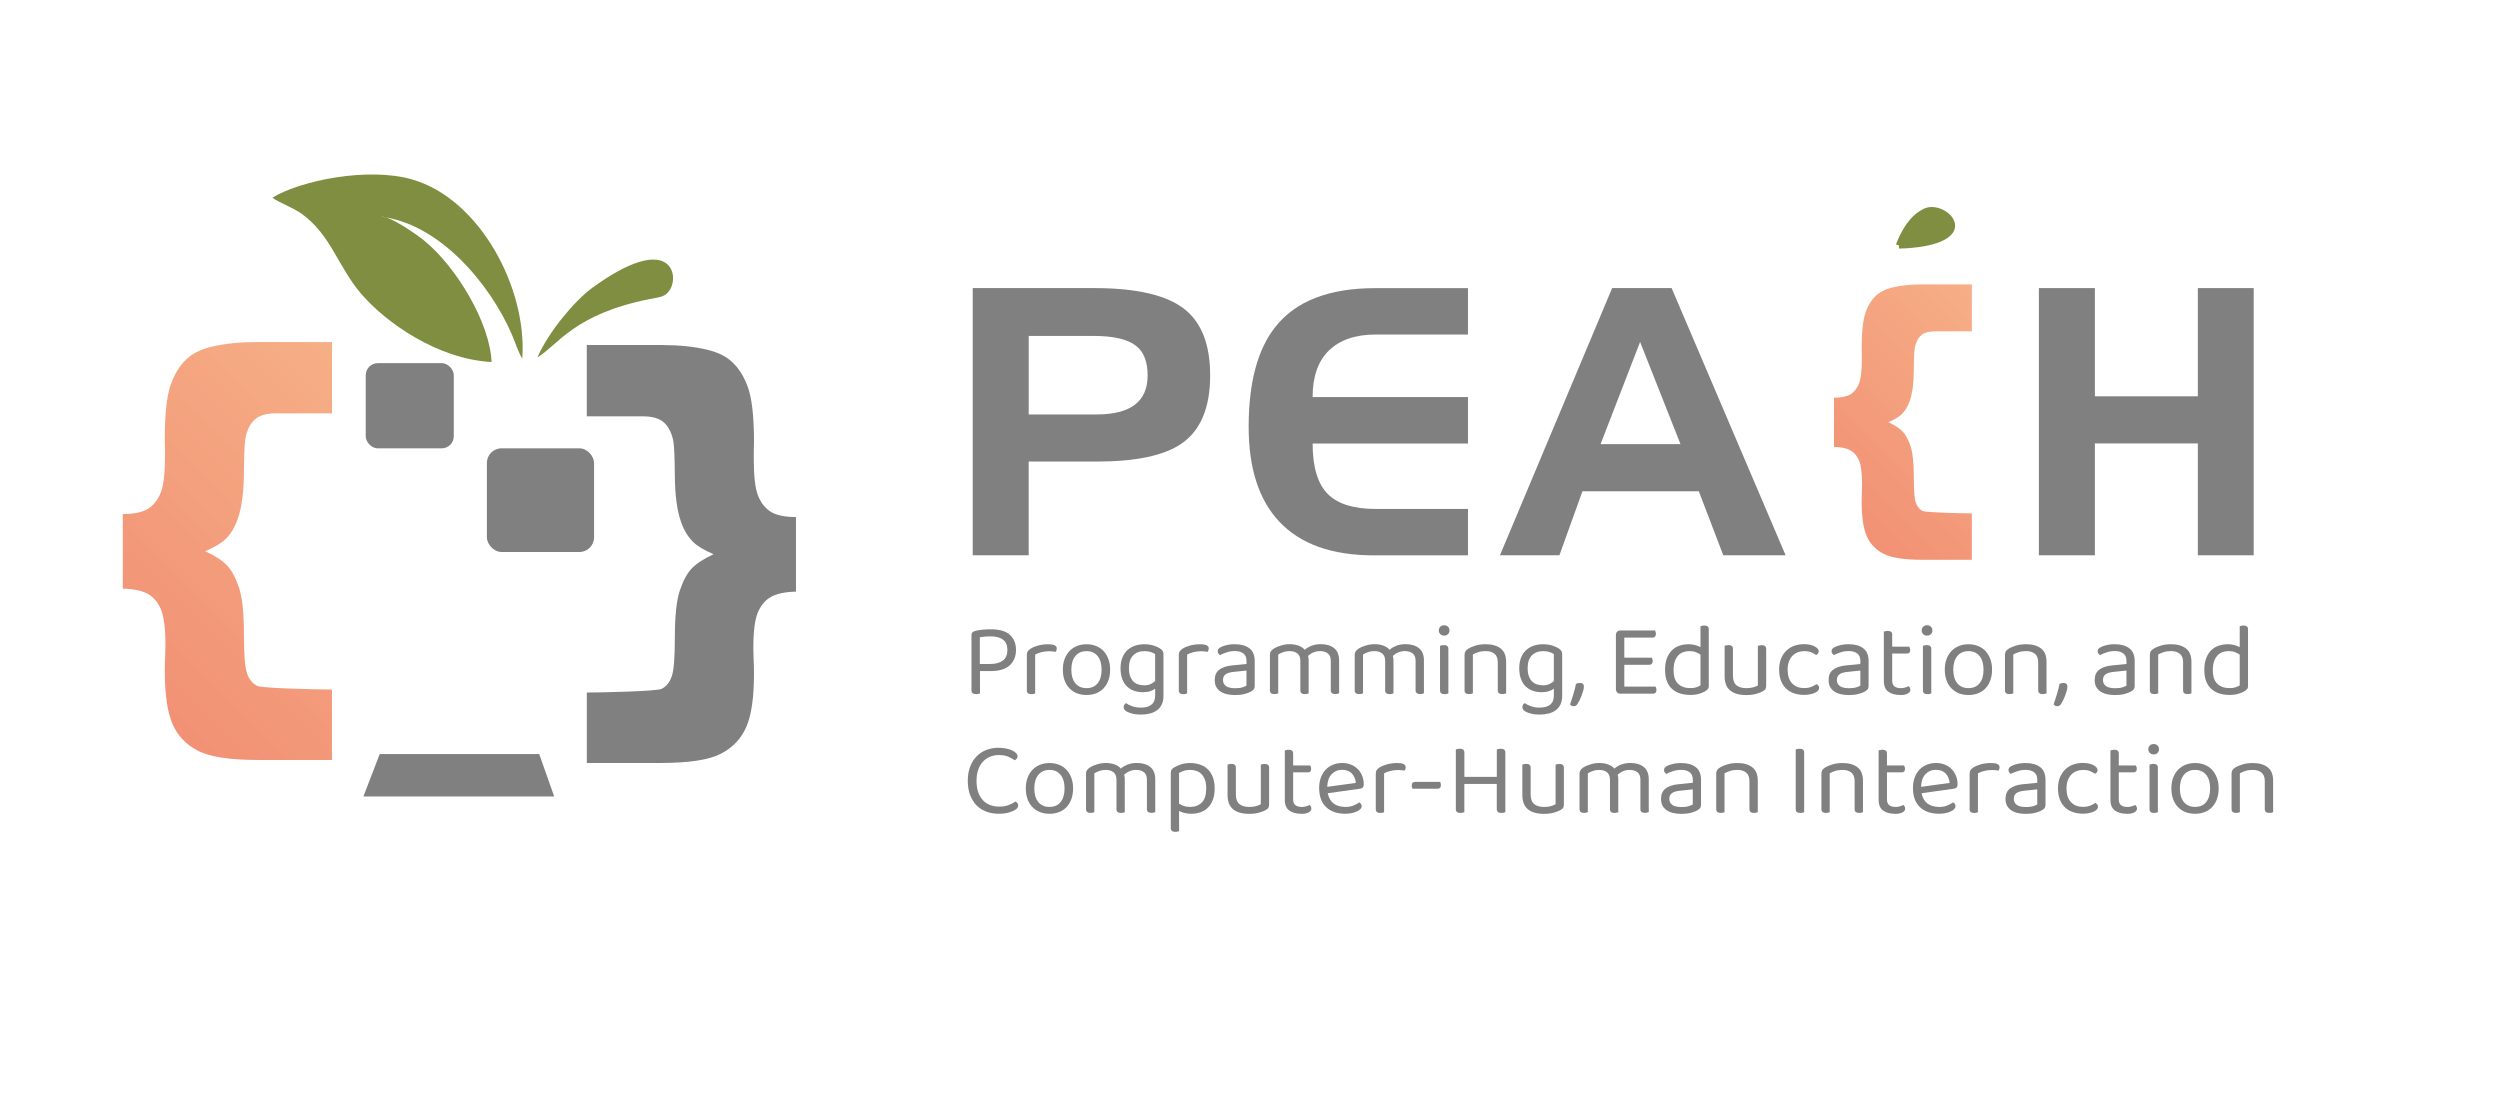 <?xml version="1.0" encoding="UTF-8"?>
<svg id="Layer_1" data-name="Layer 1" xmlns="http://www.w3.org/2000/svg" xmlns:xlink="http://www.w3.org/1999/xlink" viewBox="0 0 800 350">
  <defs>
    <style>
      .cls-1 {
        fill: url(#linear-gradient);
      }

      .cls-1, .cls-2, .cls-3, .cls-4, .cls-5 {
        stroke-width: 0px;
      }

      .cls-6 {
        stroke: #808e41;
        stroke-miterlimit: 10;
        stroke-width: 2px;
      }

      .cls-6, .cls-3 {
        fill: #808e41;
      }

      .cls-2, .cls-3 {
        fill-rule: evenodd;
      }

      .cls-2, .cls-5 {
        fill: gray;
      }

      .cls-4 {
        fill: url(#linear-gradient-2);
      }
    </style>
    <linearGradient id="linear-gradient" x1="588.59" y1="163.93" x2="646.26" y2="106.26" gradientUnits="userSpaceOnUse">
      <stop offset="0" stop-color="#f29175"/>
      <stop offset=".14" stop-color="#f29577"/>
      <stop offset="1" stop-color="#f6af86"/>
    </linearGradient>
    <linearGradient id="linear-gradient-2" x1="41.92" y1="220.09" x2="129.4" y2="132.61" xlink:href="#linear-gradient"/>
  </defs>
  <g>
    <g>
      <path class="cls-5" d="m329.19,177.69h-17.92v-85.5h38.98c13.65,0,23.32,2.3,29,6.9,5.34,4.33,8,11.35,8,21.06,0,10.32-3.06,17.59-9.17,21.81-5.57,3.83-14.62,5.74-27.15,5.74h-21.75v29.99Zm20.82-70.19h-20.82v25.12h21.75c10.87,0,16.3-4.16,16.3-12.47,0-4.33-1.2-7.46-3.6-9.4-2.67-2.17-7.21-3.25-13.63-3.25Z"/>
      <path class="cls-5" d="m469.75,92.2v14.85h-29.52c-6.46,0-11.44,1.69-14.94,5.08-3.5,3.38-5.25,8.36-5.25,14.94h49.71v14.85h-49.71c0,7.58,1.64,12.99,4.93,16.24,3.17,3.13,8.26,4.7,15.26,4.7h29.52v14.85h-30.22c-13.38,0-23.45-3.62-30.22-10.85-6.5-6.96-9.74-17.05-9.74-30.28,0-14.11,2.84-24.77,8.53-31.96,6.53-8.28,17.17-12.41,31.9-12.41h29.76Z"/>
      <path class="cls-5" d="m499.01,177.69h-19.03l35.91-85.5h19.03l36.48,85.5h-19.95l-7.83-20.48h-37.24l-7.37,20.48Zm13.17-35.56h25.58l-12.93-32.71-12.65,32.71Z"/>
    </g>
    <g>
      <path class="cls-1" d="m630.99,90.99v15.04h-11.86c-1.91,0-3.35.41-4.31,1.22s-1.64,2.06-2.03,3.74c-.21.92-.34,3.43-.37,7.54-.03,4.11-.46,7.35-1.29,9.7-.62,1.8-1.49,3.26-2.63,4.36-.86.83-2.27,1.67-4.24,2.52,2.05.95,3.57,1.93,4.56,2.96.99,1.02,1.84,2.58,2.55,4.68.7,2.09,1.05,5.44,1.05,10.02,0,4.13.21,6.82.64,8.07s1.14,2.14,2.13,2.66c.99.52,12.8.78,15.8.78v14.86h-15.59c-5.96,0-10.2-.65-12.7-1.95s-4.3-3.2-5.37-5.69c-1.07-2.49-1.61-6.23-1.61-11.21,0-1.1.03-2.2.09-3.3.03-.67.05-1.36.05-2.06,0-3.55-.32-6.07-.96-7.57-.64-1.5-1.57-2.58-2.77-3.26-1.21-.67-2.96-1.04-5.25-1.1v-15.73c2.35,0,4.12-.37,5.3-1.1s2.07-1.86,2.68-3.37.92-4.07.92-7.68v-1.56c-.03-.7-.05-1.41-.05-2.11,0-5.41.45-9.33,1.35-11.74.9-2.42,2.15-4.27,3.74-5.55,1.19-.98,2.81-1.71,4.86-2.2,2.72-.64,5.82-.96,9.31-.96h16Z"/>
      <path class="cls-6" d="m607.67,78.54s2.65-7.94,7.94-10.59c3.97-2.65,11.92,2.65,7.94,6.62-3.97,3.97-15.89,3.97-15.89,3.97h0Z"/>
    </g>
    <g>
      <path class="cls-5" d="m313.59,214.74v7.15c-.13.04-.31.09-.53.15s-.47.08-.73.08c-.98,0-1.46-.41-1.46-1.23v-17.7c0-.35.09-.63.27-.81.18-.19.45-.34.83-.45.64-.2,1.42-.34,2.35-.43.92-.09,1.81-.13,2.68-.13,2.82,0,4.87.59,6.17,1.78,1.3,1.19,1.95,2.79,1.95,4.81s-.67,3.71-2,4.94c-1.33,1.23-3.38,1.85-6.15,1.85h-3.36Zm3.19-2.26c1.77,0,3.15-.37,4.12-1.1.97-.73,1.46-1.86,1.46-3.39s-.47-2.61-1.41-3.31c-.94-.7-2.29-1.05-4.04-1.05-.6,0-1.19.03-1.78.08-.59.06-1.11.13-1.58.22v8.55h3.23Z"/>
      <path class="cls-5" d="m331.25,221.9c-.11.04-.28.09-.5.15s-.46.08-.73.08c-.95,0-1.43-.4-1.43-1.2v-11.28c0-.51.09-.92.28-1.21.19-.3.5-.59.95-.88.58-.38,1.36-.7,2.34-.98.99-.28,2.1-.42,3.34-.42,1.77,0,2.66.44,2.66,1.33,0,.22-.03.43-.1.62s-.16.35-.27.48c-.22-.04-.51-.09-.86-.13-.36-.04-.71-.07-1.06-.07-1.02,0-1.92.11-2.69.32-.78.21-1.42.46-1.93.75v12.44Z"/>
      <path class="cls-5" d="m355.24,214.28c0,1.24-.18,2.36-.53,3.36s-.86,1.85-1.51,2.56c-.65.71-1.45,1.25-2.38,1.63-.93.38-1.97.57-3.13.57s-2.2-.19-3.13-.57-1.73-.92-2.39-1.63c-.67-.71-1.18-1.56-1.53-2.56-.36-1-.53-2.12-.53-3.36s.18-2.36.55-3.36.88-1.85,1.55-2.56c.67-.71,1.46-1.25,2.39-1.63.93-.38,1.96-.57,3.09-.57s2.16.19,3.09.57c.93.38,1.72.92,2.38,1.63.65.71,1.16,1.56,1.53,2.56.37,1,.55,2.12.55,3.36Zm-7.55-5.92c-1.51,0-2.69.52-3.56,1.56-.86,1.04-1.3,2.5-1.3,4.36s.43,3.34,1.28,4.37,2.05,1.55,3.58,1.55,2.72-.52,3.56-1.56c.84-1.04,1.26-2.5,1.26-4.36s-.43-3.31-1.28-4.36c-.85-1.04-2.03-1.56-3.54-1.56Z"/>
      <path class="cls-5" d="m369.64,220.37c-.38.31-.89.58-1.55.8s-1.44.33-2.34.33c-.98,0-1.9-.14-2.76-.42-.86-.28-1.62-.72-2.28-1.33-.65-.61-1.18-1.4-1.56-2.38s-.58-2.16-.58-3.56c0-1.26.19-2.37.57-3.33.38-.95.9-1.75,1.58-2.39.68-.64,1.48-1.12,2.41-1.45.93-.32,1.96-.48,3.09-.48,1.02,0,1.96.13,2.81.38s1.57.57,2.15.95c.33.22.6.47.81.75s.32.62.32,1.01v13.37c0,1.11-.18,2.05-.55,2.81-.37.77-.88,1.39-1.53,1.86-.65.48-1.42.83-2.31,1.05-.89.22-1.84.33-2.86.33-1.13,0-2.09-.12-2.88-.35-.79-.23-1.33-.44-1.61-.62-.67-.38-1-.85-1-1.43,0-.31.07-.57.22-.78s.33-.37.55-.48c.47.35,1.12.68,1.96.98.84.3,1.76.45,2.76.45,1.49,0,2.62-.32,3.41-.95.79-.63,1.18-1.65,1.18-3.04v-2.1Zm-3.59-1.06c.89,0,1.61-.14,2.18-.42.57-.28,1.04-.59,1.41-.95v-8.65c-.38-.24-.85-.46-1.41-.65s-1.24-.28-2.01-.28c-1.51,0-2.71.46-3.61,1.36-.9.91-1.35,2.26-1.35,4.06,0,1,.12,1.85.37,2.54.24.7.58,1.27,1.01,1.71.43.44.94.76,1.53.96.59.2,1.21.3,1.88.3Z"/>
      <path class="cls-5" d="m379.88,221.9c-.11.04-.28.09-.5.15s-.46.08-.73.08c-.95,0-1.43-.4-1.43-1.2v-11.28c0-.51.09-.92.28-1.21.19-.3.5-.59.95-.88.58-.38,1.36-.7,2.34-.98.99-.28,2.1-.42,3.34-.42,1.77,0,2.66.44,2.66,1.33,0,.22-.03.43-.1.62s-.16.35-.27.48c-.22-.04-.51-.09-.86-.13-.36-.04-.71-.07-1.06-.07-1.02,0-1.92.11-2.69.32-.78.21-1.42.46-1.93.75v12.44Z"/>
      <path class="cls-5" d="m395.22,206.16c1.93,0,3.46.43,4.59,1.3,1.13.86,1.7,2.23,1.7,4.09v7.88c0,.49-.09.86-.28,1.11-.19.26-.47.49-.85.72-.53.31-1.24.58-2.11.81-.88.23-1.88.35-3.01.35-2.08,0-3.7-.41-4.84-1.23-1.14-.82-1.71-2.01-1.71-3.56,0-1.46.48-2.57,1.43-3.31.95-.74,2.29-1.2,4.02-1.38l4.72-.47v-.93c0-1.11-.33-1.92-1-2.43s-1.56-.77-2.69-.77c-.93,0-1.81.13-2.63.4-.82.27-1.55.57-2.2.9-.18-.16-.34-.33-.48-.53-.14-.2-.22-.42-.22-.67,0-.31.08-.57.23-.77.15-.2.4-.39.73-.57.6-.31,1.29-.55,2.06-.71.78-.17,1.62-.25,2.53-.25Zm.03,14.07c.93,0,1.7-.09,2.31-.28.61-.19,1.05-.37,1.31-.55v-4.82l-4.12.43c-1.15.11-2.01.37-2.56.78-.55.41-.83,1.01-.83,1.81,0,.84.32,1.49.96,1.95.64.45,1.62.68,2.93.68Z"/>
      <path class="cls-5" d="m424.92,209.12c-.62-.51-1.45-.77-2.49-.77-1.44,0-2.73.51-3.86,1.53.13.44.2.92.2,1.43v10.58c-.11.04-.28.09-.52.15s-.47.08-.71.08c-.95,0-1.43-.4-1.43-1.2v-9.41c0-1.09-.31-1.88-.93-2.39-.62-.51-1.46-.77-2.53-.77-.71,0-1.38.11-2.01.33s-1.17.48-1.61.76v12.44c-.11.04-.28.09-.5.15s-.46.08-.73.08c-.95,0-1.43-.4-1.43-1.2v-11.34c0-.44.09-.82.28-1.11.19-.3.52-.6.98-.92.6-.38,1.36-.7,2.28-.98.92-.28,1.85-.42,2.78-.42,1.09,0,2.05.16,2.89.48.84.32,1.49.76,1.93,1.31.58-.51,1.3-.94,2.16-1.28.86-.34,1.85-.52,2.96-.52,1.8,0,3.23.43,4.29,1.28s1.6,2.17,1.6,3.94v10.51c-.11.04-.28.09-.52.15-.23.06-.47.08-.72.08-.95,0-1.43-.4-1.43-1.2v-9.41c0-1.09-.31-1.88-.93-2.39Z"/>
      <path class="cls-5" d="m452.06,209.12c-.62-.51-1.45-.77-2.49-.77-1.44,0-2.73.51-3.86,1.53.13.44.2.92.2,1.43v10.58c-.11.04-.28.09-.52.15s-.47.08-.71.08c-.95,0-1.43-.4-1.43-1.2v-9.41c0-1.09-.31-1.88-.93-2.39-.62-.51-1.46-.77-2.53-.77-.71,0-1.38.11-2.01.33s-1.17.48-1.61.76v12.44c-.11.04-.28.09-.5.15s-.46.08-.73.08c-.95,0-1.43-.4-1.43-1.2v-11.34c0-.44.09-.82.28-1.11.19-.3.52-.6.98-.92.6-.38,1.36-.7,2.28-.98.92-.28,1.85-.42,2.78-.42,1.09,0,2.05.16,2.89.48.84.32,1.49.76,1.93,1.31.58-.51,1.3-.94,2.16-1.28.86-.34,1.85-.52,2.96-.52,1.8,0,3.23.43,4.29,1.28s1.6,2.17,1.6,3.94v10.51c-.11.04-.28.09-.52.15-.23.06-.47.08-.72.08-.95,0-1.43-.4-1.43-1.2v-9.41c0-1.09-.31-1.88-.93-2.39Z"/>
      <path class="cls-5" d="m460.41,201.74c0-.46.16-.86.48-1.18.32-.32.74-.48,1.25-.48s.92.16,1.23.48c.31.32.47.72.47,1.18s-.16.86-.47,1.18-.72.48-1.23.48-.93-.16-1.25-.48-.48-.72-.48-1.18Zm3.06,20.16c-.11.04-.28.09-.5.15-.22.06-.47.08-.73.08-.95,0-1.43-.4-1.43-1.2v-14.27c.11-.04.28-.09.52-.15.23-.05.48-.08.75-.08.93,0,1.4.41,1.4,1.23v14.24Z"/>
      <path class="cls-5" d="m478.25,209.22c-.7-.58-1.64-.87-2.81-.87-.89,0-1.67.11-2.36.33-.69.22-1.28.48-1.76.76v12.44c-.11.04-.28.09-.5.15s-.46.08-.73.08c-.95,0-1.43-.4-1.43-1.2v-11.34c0-.47.09-.85.28-1.15.19-.3.52-.59.98-.88.58-.35,1.34-.68,2.29-.96.95-.29,2.03-.43,3.23-.43,2.02,0,3.61.46,4.77,1.36,1.17.91,1.75,2.34,1.75,4.29v10.08c-.11.04-.28.09-.52.15-.23.06-.47.08-.72.08-.95,0-1.43-.4-1.43-1.2v-8.98c0-1.24-.35-2.15-1.05-2.73Z"/>
      <path class="cls-5" d="m497.23,220.37c-.38.31-.89.58-1.55.8s-1.44.33-2.34.33c-.98,0-1.9-.14-2.76-.42-.86-.28-1.62-.72-2.28-1.33-.65-.61-1.18-1.4-1.56-2.38s-.58-2.16-.58-3.56c0-1.26.19-2.37.57-3.33.38-.95.9-1.75,1.58-2.39.68-.64,1.48-1.12,2.41-1.45.93-.32,1.96-.48,3.09-.48,1.02,0,1.96.13,2.81.38s1.57.57,2.15.95c.33.22.6.47.81.75s.32.62.32,1.01v13.37c0,1.11-.18,2.05-.55,2.81-.37.77-.88,1.39-1.53,1.86-.65.48-1.42.83-2.31,1.05-.89.22-1.84.33-2.86.33-1.13,0-2.09-.12-2.88-.35-.79-.23-1.33-.44-1.61-.62-.67-.38-1-.85-1-1.43,0-.31.07-.57.22-.78s.33-.37.55-.48c.47.35,1.12.68,1.96.98.84.3,1.76.45,2.76.45,1.49,0,2.62-.32,3.41-.95.79-.63,1.18-1.65,1.18-3.04v-2.1Zm-3.59-1.06c.89,0,1.61-.14,2.18-.42.57-.28,1.04-.59,1.41-.95v-8.65c-.38-.24-.85-.46-1.41-.65s-1.24-.28-2.01-.28c-1.51,0-2.71.46-3.61,1.36-.9.91-1.35,2.26-1.35,4.06,0,1,.12,1.85.37,2.54.24.7.58,1.27,1.01,1.71.43.44.94.76,1.53.96.59.2,1.21.3,1.88.3Z"/>
      <path class="cls-5" d="m504.91,225.09c-.18.31-.37.54-.57.68-.2.14-.44.22-.73.22-.49,0-.89-.19-1.2-.57.16-.42.32-.91.5-1.48s.36-1.15.55-1.76c.19-.61.35-1.2.5-1.78.14-.58.26-1.1.35-1.56.18-.09.37-.16.58-.22.21-.05.44-.08.68-.08.4,0,.71.09.93.28.22.19.33.5.33.95,0,.38-.07.82-.22,1.33-.14.51-.32,1.03-.52,1.55-.2.52-.41,1-.63,1.45-.22.44-.41.78-.57,1Z"/>
      <path class="cls-5" d="m517.49,221.56c-.27-.27-.4-.62-.4-1.06v-17.3c0-.44.13-.8.4-1.06.27-.27.62-.4,1.06-.4h11.04c.07.11.13.26.2.45.07.19.1.39.1.62,0,.38-.09.68-.27.9s-.43.33-.76.33h-9.08v6.42h8.78c.07.11.13.26.2.45.07.19.1.39.1.62,0,.38-.09.67-.27.88s-.43.32-.76.32h-8.05v6.99h9.98c.07.11.13.25.2.43s.1.39.1.63c0,.38-.09.67-.27.88-.18.21-.43.32-.76.32h-10.48c-.44,0-.8-.13-1.06-.4Z"/>
      <path class="cls-5" d="m546.82,219.43c0,.44-.09.79-.28,1.03-.19.24-.48.49-.88.73-.44.29-1.08.56-1.9.81-.82.25-1.76.38-2.83.38-1.2,0-2.3-.16-3.29-.47-1-.31-1.86-.79-2.58-1.45-.72-.65-1.28-1.49-1.66-2.49-.39-1.01-.58-2.22-.58-3.64s.2-2.68.6-3.71c.4-1.03.94-1.88,1.61-2.54.68-.67,1.47-1.15,2.39-1.46.92-.31,1.9-.47,2.94-.47.71,0,1.4.09,2.06.27.67.18,1.24.4,1.73.67v-6.69c.11-.04.28-.09.51-.15.23-.06.47-.08.72-.08.95,0,1.43.4,1.43,1.2v18.06Zm-2.66-9.95c-.44-.31-.95-.58-1.53-.8-.58-.22-1.24-.33-2-.33-.69,0-1.34.11-1.95.32-.61.21-1.15.55-1.61,1.03s-.84,1.1-1.11,1.88c-.28.78-.42,1.72-.42,2.83,0,2.04.49,3.52,1.46,4.42.97.91,2.27,1.36,3.89,1.36.78,0,1.41-.08,1.91-.25.5-.17.95-.37,1.35-.62v-9.85Z"/>
      <path class="cls-5" d="m551.88,206.66c.11-.04.28-.09.51-.15.23-.05.48-.08.75-.08.93,0,1.4.41,1.4,1.23v8.55c0,1.44.38,2.47,1.13,3.08.75.61,1.8.92,3.13.92.89,0,1.64-.09,2.26-.28.62-.19,1.11-.38,1.46-.58v-12.67c.11-.04.28-.09.52-.15.23-.05.47-.08.71-.08.95,0,1.43.41,1.43,1.23v11.58c0,.47-.06.84-.18,1.11s-.42.55-.88.82c-.51.29-1.21.57-2.11.83-.9.27-1.98.4-3.24.4-2.22,0-3.92-.49-5.11-1.46-1.19-.98-1.78-2.51-1.78-4.59v-9.68Z"/>
      <path class="cls-5" d="m577.29,208.39c-.75,0-1.45.13-2.09.38-.64.25-1.2.63-1.66,1.13-.47.5-.83,1.12-1.1,1.86-.27.74-.4,1.59-.4,2.54,0,1.91.48,3.37,1.43,4.37.95,1.01,2.23,1.51,3.83,1.51.93,0,1.71-.13,2.33-.38.62-.25,1.17-.55,1.66-.88.24.13.44.3.6.5.15.2.23.44.23.73,0,.31-.12.6-.37.86-.24.27-.58.5-1.01.7-.43.2-.94.36-1.53.48-.59.12-1.23.18-1.91.18-1.15,0-2.22-.17-3.19-.5-.98-.33-1.82-.83-2.53-1.5-.71-.67-1.26-1.5-1.66-2.51s-.6-2.2-.6-3.58.21-2.53.63-3.54c.42-1.01.99-1.86,1.7-2.54.71-.69,1.55-1.2,2.51-1.55.96-.34,1.99-.52,3.08-.52.69,0,1.33.06,1.91.18.59.12,1.09.29,1.51.52.42.22.75.47.98.75.23.28.35.56.35.85,0,.27-.08.5-.23.7-.16.2-.35.35-.6.47-.49-.33-1.02-.62-1.6-.87-.58-.24-1.33-.37-2.26-.37Z"/>
      <path class="cls-5" d="m591.66,206.16c1.93,0,3.46.43,4.59,1.3,1.13.86,1.7,2.23,1.7,4.09v7.88c0,.49-.09.86-.28,1.11-.19.26-.47.49-.85.72-.53.31-1.24.58-2.11.81-.88.23-1.88.35-3.01.35-2.08,0-3.7-.41-4.84-1.23-1.14-.82-1.71-2.01-1.71-3.56,0-1.46.48-2.57,1.43-3.31.95-.74,2.29-1.2,4.02-1.38l4.72-.47v-.93c0-1.11-.33-1.92-1-2.43s-1.56-.77-2.69-.77c-.93,0-1.81.13-2.63.4-.82.27-1.55.57-2.2.9-.18-.16-.34-.33-.48-.53-.14-.2-.22-.42-.22-.67,0-.31.08-.57.23-.77.15-.2.4-.39.73-.57.6-.31,1.29-.55,2.06-.71.78-.17,1.62-.25,2.53-.25Zm.03,14.07c.93,0,1.7-.09,2.31-.28.61-.19,1.05-.37,1.31-.55v-4.82l-4.12.43c-1.15.11-2.01.37-2.56.78-.55.41-.83,1.01-.83,1.81,0,.84.32,1.49.96,1.95.64.45,1.62.68,2.93.68Z"/>
      <path class="cls-5" d="m608.06,222.39c-1.55,0-2.81-.34-3.78-1.03-.96-.69-1.45-1.83-1.45-3.43v-15.8c.11-.04.28-.09.52-.15.23-.06.48-.08.75-.08.93,0,1.4.4,1.4,1.2v3.83h5.46c.07.11.13.26.2.45s.1.39.1.62c0,.75-.33,1.13-1,1.13h-4.76v8.65c0,.89.25,1.51.75,1.88.5.37,1.2.55,2.11.55.38,0,.8-.07,1.26-.2.47-.13.85-.29,1.16-.46.13.13.25.3.37.5.11.2.17.43.17.7,0,.49-.29.89-.87,1.2-.58.31-1.38.47-2.39.47Z"/>
      <path class="cls-5" d="m614.94,201.74c0-.46.16-.86.48-1.18.32-.32.74-.48,1.25-.48s.92.16,1.23.48c.31.32.47.72.47,1.18s-.16.86-.47,1.18-.72.48-1.23.48-.93-.16-1.25-.48-.48-.72-.48-1.18Zm3.06,20.16c-.11.04-.28.09-.5.15-.22.06-.47.08-.73.08-.95,0-1.43-.4-1.43-1.2v-14.27c.11-.04.28-.09.52-.15.23-.05.48-.08.75-.08.93,0,1.4.41,1.4,1.23v14.24Z"/>
      <path class="cls-5" d="m637.46,214.28c0,1.24-.18,2.36-.53,3.36s-.86,1.85-1.51,2.56c-.65.71-1.45,1.25-2.38,1.63-.93.38-1.97.57-3.13.57s-2.2-.19-3.13-.57-1.73-.92-2.39-1.63c-.67-.71-1.18-1.56-1.53-2.56-.36-1-.53-2.12-.53-3.36s.18-2.36.55-3.36.88-1.85,1.55-2.56c.67-.71,1.46-1.25,2.39-1.63.93-.38,1.96-.57,3.09-.57s2.16.19,3.09.57c.93.38,1.72.92,2.38,1.63.65.71,1.16,1.56,1.53,2.56.37,1,.55,2.12.55,3.36Zm-7.55-5.92c-1.51,0-2.69.52-3.56,1.56-.86,1.04-1.3,2.5-1.3,4.36s.43,3.34,1.28,4.37,2.05,1.55,3.58,1.55,2.72-.52,3.56-1.56c.84-1.04,1.26-2.5,1.26-4.36s-.43-3.31-1.28-4.36c-.85-1.04-2.03-1.56-3.54-1.56Z"/>
      <path class="cls-5" d="m651.18,209.22c-.7-.58-1.64-.87-2.81-.87-.89,0-1.67.11-2.36.33-.69.22-1.28.48-1.76.76v12.44c-.11.04-.28.09-.5.15s-.46.08-.73.08c-.95,0-1.43-.4-1.43-1.2v-11.34c0-.47.09-.85.28-1.15.19-.3.52-.59.98-.88.58-.35,1.34-.68,2.29-.96.95-.29,2.03-.43,3.23-.43,2.02,0,3.61.46,4.77,1.36,1.17.91,1.75,2.34,1.75,4.29v10.08c-.11.04-.28.09-.52.15-.23.06-.47.08-.72.08-.95,0-1.43-.4-1.43-1.2v-8.98c0-1.24-.35-2.15-1.05-2.73Z"/>
      <path class="cls-5" d="m659.65,225.09c-.18.31-.37.54-.57.68-.2.14-.44.22-.73.22-.49,0-.89-.19-1.2-.57.16-.42.32-.91.5-1.48s.36-1.15.55-1.76c.19-.61.35-1.2.5-1.78.14-.58.26-1.1.35-1.56.18-.09.37-.16.58-.22.21-.05.44-.08.68-.08.4,0,.71.09.93.28.22.19.33.5.33.95,0,.38-.07.82-.22,1.33-.14.51-.32,1.03-.52,1.55-.2.52-.41,1-.63,1.45-.22.44-.41.78-.57,1Z"/>
      <path class="cls-5" d="m676.81,206.16c1.93,0,3.46.43,4.59,1.3,1.13.86,1.7,2.23,1.7,4.09v7.88c0,.49-.09.86-.28,1.11-.19.26-.47.49-.85.72-.53.31-1.24.58-2.11.81-.88.23-1.88.35-3.01.35-2.08,0-3.7-.41-4.84-1.23-1.14-.82-1.71-2.01-1.71-3.56,0-1.46.48-2.57,1.43-3.31.95-.74,2.29-1.2,4.02-1.38l4.72-.47v-.93c0-1.11-.33-1.92-1-2.43s-1.56-.77-2.69-.77c-.93,0-1.81.13-2.63.4-.82.27-1.55.57-2.2.9-.18-.16-.34-.33-.48-.53-.14-.2-.22-.42-.22-.67,0-.31.08-.57.23-.77.15-.2.4-.39.73-.57.6-.31,1.29-.55,2.06-.71.78-.17,1.62-.25,2.53-.25Zm.03,14.07c.93,0,1.7-.09,2.31-.28.61-.19,1.05-.37,1.31-.55v-4.82l-4.12.43c-1.15.11-2.01.37-2.56.78-.55.41-.83,1.01-.83,1.81,0,.84.32,1.49.96,1.95.64.45,1.62.68,2.93.68Z"/>
      <path class="cls-5" d="m697.55,209.22c-.7-.58-1.64-.87-2.81-.87-.89,0-1.67.11-2.36.33-.69.22-1.28.48-1.76.76v12.44c-.11.04-.28.09-.5.15s-.46.08-.73.08c-.95,0-1.43-.4-1.43-1.2v-11.34c0-.47.09-.85.28-1.15.19-.3.52-.59.98-.88.58-.35,1.34-.68,2.29-.96.95-.29,2.03-.43,3.23-.43,2.02,0,3.61.46,4.77,1.36,1.17.91,1.75,2.34,1.75,4.29v10.08c-.11.04-.28.09-.52.15-.23.06-.47.08-.72.08-.95,0-1.43-.4-1.43-1.2v-8.98c0-1.24-.35-2.15-1.05-2.73Z"/>
      <path class="cls-5" d="m719.38,219.43c0,.44-.09.79-.28,1.03-.19.24-.48.49-.88.73-.44.29-1.08.56-1.9.81-.82.25-1.76.38-2.83.38-1.2,0-2.3-.16-3.29-.47-1-.31-1.86-.79-2.58-1.45-.72-.65-1.28-1.49-1.66-2.49-.39-1.01-.58-2.22-.58-3.64s.2-2.68.6-3.71c.4-1.03.94-1.88,1.61-2.54.68-.67,1.47-1.15,2.39-1.46.92-.31,1.9-.47,2.94-.47.71,0,1.4.09,2.06.27.67.18,1.24.4,1.73.67v-6.69c.11-.04.28-.09.51-.15.23-.06.47-.08.72-.08.95,0,1.43.4,1.43,1.2v18.06Zm-2.66-9.95c-.44-.31-.95-.58-1.53-.8-.58-.22-1.24-.33-2-.33-.69,0-1.34.11-1.95.32-.61.21-1.15.55-1.61,1.03s-.84,1.1-1.11,1.88c-.28.78-.42,1.72-.42,2.83,0,2.04.49,3.52,1.46,4.42.97.91,2.27,1.36,3.89,1.36.78,0,1.41-.08,1.91-.25.5-.17.95-.37,1.35-.62v-9.85Z"/>
      <path class="cls-5" d="m325.63,241.98c0,.31-.09.58-.28.8-.19.22-.41.39-.65.5-.58-.4-1.25-.78-2.03-1.13-.78-.35-1.79-.53-3.03-.53-1.02,0-1.96.18-2.83.53-.86.35-1.62.88-2.26,1.56-.64.69-1.15,1.55-1.51,2.59-.37,1.04-.55,2.24-.55,3.59s.18,2.57.53,3.59c.35,1.02.85,1.87,1.48,2.56s1.39,1.2,2.28,1.55,1.87.52,2.96.52c1.15,0,2.16-.16,3.01-.48s1.57-.7,2.15-1.15c.22.09.43.25.63.48.2.23.3.5.3.81,0,.47-.27.89-.8,1.26-.51.36-1.21.67-2.1.95s-2.02.42-3.39.42-2.69-.22-3.89-.67-2.23-1.1-3.11-1.98-1.57-1.97-2.08-3.28c-.51-1.31-.77-2.84-.77-4.59s.26-3.29.78-4.61c.52-1.32,1.22-2.42,2.11-3.31.89-.89,1.92-1.55,3.11-2s2.43-.67,3.74-.67c.91,0,1.75.08,2.51.23.77.16,1.42.36,1.96.62.54.25.96.54,1.26.87.3.32.45.64.45.95Z"/>
      <path class="cls-5" d="m343.39,252.29c0,1.24-.18,2.36-.53,3.36s-.86,1.85-1.51,2.56c-.65.71-1.45,1.25-2.38,1.63-.93.38-1.97.57-3.13.57s-2.2-.19-3.13-.57-1.73-.92-2.39-1.63c-.67-.71-1.18-1.56-1.53-2.56-.36-1-.53-2.12-.53-3.36s.18-2.36.55-3.36.88-1.85,1.55-2.56c.67-.71,1.46-1.25,2.39-1.63.93-.38,1.96-.57,3.09-.57s2.16.19,3.09.57c.93.38,1.72.92,2.38,1.63.65.71,1.16,1.56,1.53,2.56.37,1,.55,2.12.55,3.36Zm-7.55-5.92c-1.51,0-2.69.52-3.56,1.56-.86,1.04-1.3,2.5-1.3,4.36s.43,3.34,1.28,4.37,2.05,1.55,3.58,1.55,2.72-.52,3.56-1.56c.84-1.04,1.26-2.5,1.26-4.36s-.43-3.31-1.28-4.36c-.85-1.04-2.03-1.56-3.54-1.56Z"/>
      <path class="cls-5" d="m366.08,247.14c-.62-.51-1.45-.77-2.49-.77-1.44,0-2.73.51-3.86,1.53.13.44.2.92.2,1.43v10.58c-.11.04-.28.09-.52.15s-.47.08-.71.08c-.95,0-1.43-.4-1.43-1.2v-9.41c0-1.09-.31-1.88-.93-2.39-.62-.51-1.46-.77-2.53-.77-.71,0-1.38.11-2.01.33s-1.17.48-1.61.76v12.44c-.11.04-.28.09-.5.15s-.46.08-.73.08c-.95,0-1.43-.4-1.43-1.2v-11.34c0-.44.09-.82.28-1.11.19-.3.52-.6.98-.92.6-.38,1.36-.7,2.28-.98.92-.28,1.85-.42,2.78-.42,1.09,0,2.05.16,2.89.48.84.32,1.49.76,1.93,1.31.58-.51,1.3-.94,2.16-1.28.86-.34,1.85-.52,2.96-.52,1.8,0,3.23.43,4.29,1.28s1.6,2.17,1.6,3.94v10.51c-.11.04-.28.09-.52.15-.23.06-.47.08-.72.08-.95,0-1.43-.4-1.43-1.2v-9.41c0-1.09-.31-1.88-.93-2.39Z"/>
      <path class="cls-5" d="m381.21,260.41c-.78,0-1.51-.09-2.2-.27-.69-.18-1.25-.39-1.7-.63v6.45c-.11.04-.28.09-.5.15s-.46.08-.73.08c-.95,0-1.43-.41-1.43-1.23v-17.56c0-.44.08-.8.23-1.06.16-.27.48-.54.96-.83.6-.33,1.31-.64,2.15-.92.83-.28,1.78-.42,2.84-.42s2.11.16,3.08.47c.96.31,1.8.79,2.5,1.45s1.25,1.49,1.66,2.51c.41,1.02.62,2.24.62,3.66s-.18,2.57-.55,3.59c-.37,1.02-.88,1.87-1.55,2.54-.67.68-1.46,1.18-2.38,1.51-.92.33-1.92.5-3.01.5Zm-.37-2.2c1.55,0,2.8-.47,3.74-1.41.94-.94,1.41-2.46,1.41-4.54,0-1.09-.14-2.01-.42-2.76s-.65-1.36-1.13-1.83-1.03-.8-1.65-1-1.28-.3-1.96-.3c-.8,0-1.48.1-2.03.3-.55.2-1.05.42-1.5.67v9.81c.42.31.92.57,1.5.76.58.2,1.25.3,2.03.3Z"/>
      <path class="cls-5" d="m392.82,244.67c.11-.04.28-.09.51-.15.23-.05.48-.08.75-.08.93,0,1.4.41,1.4,1.23v8.55c0,1.44.38,2.47,1.13,3.08.75.61,1.8.92,3.13.92.89,0,1.64-.09,2.26-.28.62-.19,1.11-.38,1.46-.58v-12.67c.11-.04.28-.09.52-.15.23-.05.47-.08.71-.08.95,0,1.43.41,1.43,1.23v11.58c0,.47-.06.84-.18,1.11s-.42.55-.88.82c-.51.29-1.21.57-2.11.83-.9.27-1.98.4-3.24.4-2.22,0-3.92-.49-5.11-1.46-1.19-.98-1.78-2.51-1.78-4.59v-9.68Z"/>
      <path class="cls-5" d="m416.37,260.41c-1.55,0-2.81-.34-3.78-1.03-.96-.69-1.45-1.83-1.45-3.43v-15.8c.11-.04.28-.09.52-.15.23-.06.48-.08.75-.08.93,0,1.4.4,1.4,1.2v3.83h5.46c.07.11.13.26.2.45s.1.39.1.62c0,.75-.33,1.13-1,1.13h-4.76v8.65c0,.89.25,1.51.75,1.88.5.37,1.2.55,2.11.55.38,0,.8-.07,1.26-.2.47-.13.85-.29,1.16-.46.13.13.25.3.37.5.11.2.17.43.17.7,0,.49-.29.89-.87,1.2-.58.31-1.38.47-2.39.47Z"/>
      <path class="cls-5" d="m424.89,253.86c.6,2.91,2.51,4.36,5.72,4.36.93,0,1.77-.16,2.53-.47s1.35-.64,1.8-1c.53.31.8.73.8,1.26,0,.31-.14.61-.42.9s-.65.54-1.13.76c-.48.22-1.03.4-1.66.53-.63.13-1.31.2-2.05.2-2.57,0-4.61-.7-6.1-2.1s-2.25-3.44-2.25-6.12c0-1.26.18-2.39.55-3.38s.88-1.82,1.53-2.51c.65-.69,1.44-1.21,2.34-1.58.91-.37,1.9-.55,2.96-.55,1,0,1.92.17,2.76.5.84.33,1.57.8,2.18,1.41.61.61,1.09,1.33,1.43,2.16.34.83.52,1.75.52,2.74,0,.49-.11.84-.33,1.05s-.53.34-.93.38l-10.25,1.43Zm4.59-7.52c-1.35,0-2.47.47-3.36,1.41s-1.35,2.29-1.4,4.04l9.15-1.26c-.11-1.22-.54-2.22-1.28-3.01-.74-.79-1.78-1.18-3.11-1.18Z"/>
      <path class="cls-5" d="m442.91,259.91c-.11.04-.28.09-.5.15s-.46.08-.73.08c-.95,0-1.43-.4-1.43-1.2v-11.28c0-.51.09-.92.28-1.21.19-.3.5-.59.95-.88.58-.38,1.36-.7,2.34-.98.99-.28,2.1-.42,3.34-.42,1.77,0,2.66.44,2.66,1.33,0,.22-.03.43-.1.62s-.16.35-.27.48c-.22-.04-.51-.09-.86-.13-.36-.04-.71-.07-1.06-.07-1.02,0-1.92.11-2.69.32-.78.21-1.42.46-1.93.75v12.44Z"/>
      <path class="cls-5" d="m451.99,252.39c-.07-.15-.12-.32-.17-.48-.04-.17-.07-.36-.07-.58,0-.75.39-1.13,1.16-1.13h7.95c.04.13.09.29.15.47.05.18.08.37.08.57,0,.78-.39,1.16-1.16,1.16h-7.95Z"/>
      <path class="cls-5" d="m481.16,260.06c-.22.06-.47.08-.73.08-.98,0-1.46-.41-1.46-1.23v-8.05h-10.38v9.05c-.13.04-.31.09-.53.15s-.47.08-.73.08c-.98,0-1.46-.41-1.46-1.23v-19.09c.11-.04.28-.09.52-.15.23-.05.48-.08.75-.08.98,0,1.46.41,1.46,1.23v7.78h10.38v-8.78c.11-.04.28-.09.52-.15.23-.05.48-.08.75-.08.98,0,1.46.41,1.46,1.23v19.09c-.13.04-.31.09-.53.15Z"/>
      <path class="cls-5" d="m487.15,244.67c.11-.04.28-.09.51-.15.23-.05.48-.08.75-.08.93,0,1.4.41,1.4,1.23v8.55c0,1.44.38,2.47,1.13,3.08.75.61,1.8.92,3.13.92.89,0,1.64-.09,2.26-.28.62-.19,1.11-.38,1.46-.58v-12.67c.11-.04.28-.09.52-.15.23-.05.47-.08.71-.08.95,0,1.43.41,1.43,1.23v11.58c0,.47-.06.84-.18,1.11s-.42.55-.88.82c-.51.29-1.21.57-2.11.83-.9.27-1.98.4-3.24.4-2.22,0-3.92-.49-5.11-1.46-1.19-.98-1.78-2.51-1.78-4.59v-9.68Z"/>
      <path class="cls-5" d="m524,247.14c-.62-.51-1.45-.77-2.49-.77-1.44,0-2.73.51-3.86,1.53.13.44.2.92.2,1.43v10.58c-.11.04-.28.09-.52.15s-.47.08-.71.08c-.95,0-1.43-.4-1.43-1.2v-9.41c0-1.09-.31-1.88-.93-2.39-.62-.51-1.46-.77-2.53-.77-.71,0-1.38.11-2.01.33s-1.17.48-1.61.76v12.44c-.11.04-.28.09-.5.15s-.46.08-.73.08c-.95,0-1.43-.4-1.43-1.2v-11.34c0-.44.09-.82.28-1.11.19-.3.52-.6.98-.92.6-.38,1.36-.7,2.28-.98.92-.28,1.85-.42,2.78-.42,1.09,0,2.05.16,2.89.48.84.32,1.49.76,1.93,1.31.58-.51,1.3-.94,2.16-1.28.86-.34,1.85-.52,2.96-.52,1.8,0,3.23.43,4.29,1.28s1.6,2.17,1.6,3.94v10.51c-.11.04-.28.09-.52.15-.23.06-.47.08-.72.08-.95,0-1.43-.4-1.43-1.2v-9.41c0-1.09-.31-1.88-.93-2.39Z"/>
      <path class="cls-5" d="m538.04,244.18c1.93,0,3.46.43,4.59,1.3,1.13.86,1.7,2.23,1.7,4.09v7.88c0,.49-.09.86-.28,1.11-.19.26-.47.49-.85.72-.53.31-1.24.58-2.11.81-.88.23-1.88.35-3.01.35-2.08,0-3.7-.41-4.84-1.23-1.14-.82-1.71-2.01-1.71-3.56,0-1.46.48-2.57,1.43-3.31.95-.74,2.29-1.2,4.02-1.38l4.72-.47v-.93c0-1.11-.33-1.92-1-2.43s-1.56-.77-2.69-.77c-.93,0-1.81.13-2.63.4-.82.27-1.55.57-2.2.9-.18-.16-.34-.33-.48-.53-.14-.2-.22-.42-.22-.67,0-.31.08-.57.23-.77.15-.2.4-.39.73-.57.6-.31,1.29-.55,2.06-.71.78-.17,1.62-.25,2.53-.25Zm.03,14.07c.93,0,1.7-.09,2.31-.28.61-.19,1.05-.37,1.31-.55v-4.82l-4.12.43c-1.15.11-2.01.37-2.56.78-.55.41-.83,1.01-.83,1.81,0,.84.32,1.49.96,1.95.64.45,1.62.68,2.93.68Z"/>
      <path class="cls-5" d="m558.78,247.24c-.7-.58-1.64-.87-2.81-.87-.89,0-1.67.11-2.36.33-.69.22-1.28.48-1.76.76v12.44c-.11.04-.28.09-.5.15s-.46.08-.73.08c-.95,0-1.43-.4-1.43-1.2v-11.34c0-.47.09-.85.28-1.15.19-.3.52-.59.98-.88.58-.35,1.34-.68,2.29-.96.95-.29,2.03-.43,3.23-.43,2.02,0,3.61.46,4.77,1.36,1.17.91,1.75,2.34,1.75,4.29v10.08c-.11.04-.28.09-.52.15-.23.06-.47.08-.72.08-.95,0-1.43-.4-1.43-1.2v-8.98c0-1.24-.35-2.15-1.05-2.73Z"/>
      <path class="cls-5" d="m576.82,260.06c-.22.06-.46.08-.73.08-.98,0-1.46-.41-1.46-1.23v-19.09c.11-.04.28-.09.52-.15.23-.05.48-.08.75-.08.95,0,1.43.41,1.43,1.23v19.09c-.11.04-.28.09-.5.15Z"/>
      <path class="cls-5" d="m592.44,247.24c-.7-.58-1.64-.87-2.81-.87-.89,0-1.67.11-2.36.33-.69.22-1.28.48-1.76.76v12.44c-.11.04-.28.09-.5.15s-.46.08-.73.08c-.95,0-1.43-.4-1.43-1.2v-11.34c0-.47.09-.85.28-1.15.19-.3.52-.59.98-.88.58-.35,1.34-.68,2.29-.96.95-.29,2.03-.43,3.23-.43,2.02,0,3.61.46,4.77,1.36,1.17.91,1.75,2.34,1.75,4.29v10.08c-.11.04-.28.09-.52.15-.23.06-.47.08-.72.08-.95,0-1.43-.4-1.43-1.2v-8.98c0-1.24-.35-2.15-1.05-2.73Z"/>
      <path class="cls-5" d="m606.39,260.41c-1.55,0-2.81-.34-3.78-1.03-.96-.69-1.45-1.83-1.45-3.43v-15.8c.11-.04.28-.09.52-.15.23-.06.48-.08.75-.08.93,0,1.4.4,1.4,1.2v3.83h5.46c.07.11.13.26.2.45s.1.39.1.62c0,.75-.33,1.13-1,1.13h-4.76v8.65c0,.89.25,1.51.75,1.88.5.37,1.2.55,2.11.55.38,0,.8-.07,1.26-.2.47-.13.85-.29,1.16-.46.13.13.25.3.37.5.11.2.17.43.17.7,0,.49-.29.89-.87,1.2-.58.31-1.38.47-2.39.47Z"/>
      <path class="cls-5" d="m614.91,253.86c.6,2.91,2.51,4.36,5.72,4.36.93,0,1.77-.16,2.53-.47s1.35-.64,1.8-1c.53.31.8.73.8,1.26,0,.31-.14.61-.42.9s-.65.54-1.13.76c-.48.22-1.03.4-1.66.53-.63.13-1.31.2-2.05.2-2.57,0-4.61-.7-6.1-2.1s-2.25-3.44-2.25-6.12c0-1.26.18-2.39.55-3.38s.88-1.82,1.53-2.51c.65-.69,1.44-1.21,2.34-1.58.91-.37,1.9-.55,2.96-.55,1,0,1.92.17,2.76.5.84.33,1.57.8,2.18,1.41.61.61,1.09,1.33,1.43,2.16.34.83.52,1.75.52,2.74,0,.49-.11.84-.33,1.05s-.53.34-.93.38l-10.25,1.43Zm4.59-7.52c-1.35,0-2.47.47-3.36,1.41s-1.35,2.29-1.4,4.04l9.15-1.26c-.11-1.22-.54-2.22-1.28-3.01-.74-.79-1.78-1.18-3.11-1.18Z"/>
      <path class="cls-5" d="m632.94,259.91c-.11.04-.28.09-.5.15s-.46.08-.73.08c-.95,0-1.43-.4-1.43-1.2v-11.28c0-.51.09-.92.28-1.21.19-.3.5-.59.95-.88.58-.38,1.36-.7,2.34-.98.99-.28,2.1-.42,3.34-.42,1.77,0,2.66.44,2.66,1.33,0,.22-.03.43-.1.62s-.16.35-.27.48c-.22-.04-.51-.09-.86-.13-.36-.04-.71-.07-1.06-.07-1.02,0-1.92.11-2.69.32-.78.21-1.42.46-1.93.75v12.44Z"/>
      <path class="cls-5" d="m648.27,244.18c1.93,0,3.46.43,4.59,1.3,1.13.86,1.7,2.23,1.7,4.09v7.88c0,.49-.09.86-.28,1.11-.19.26-.47.49-.85.72-.53.31-1.24.58-2.11.81-.88.23-1.88.35-3.01.35-2.08,0-3.7-.41-4.84-1.23-1.14-.82-1.71-2.01-1.71-3.56,0-1.46.48-2.57,1.43-3.31.95-.74,2.29-1.2,4.02-1.38l4.72-.47v-.93c0-1.11-.33-1.92-1-2.43s-1.56-.77-2.69-.77c-.93,0-1.81.13-2.63.4-.82.27-1.55.57-2.2.9-.18-.16-.34-.33-.48-.53-.14-.2-.22-.42-.22-.67,0-.31.08-.57.23-.77.15-.2.4-.39.73-.57.6-.31,1.29-.55,2.06-.71.78-.17,1.62-.25,2.53-.25Zm.03,14.07c.93,0,1.7-.09,2.31-.28.61-.19,1.05-.37,1.31-.55v-4.82l-4.12.43c-1.15.11-2.01.37-2.56.78-.55.41-.83,1.01-.83,1.81,0,.84.32,1.49.96,1.95.64.45,1.62.68,2.93.68Z"/>
      <path class="cls-5" d="m666.53,246.4c-.75,0-1.45.13-2.09.38-.64.25-1.2.63-1.66,1.13-.47.5-.83,1.12-1.1,1.86-.27.74-.4,1.59-.4,2.54,0,1.91.48,3.37,1.43,4.37.95,1.01,2.23,1.51,3.83,1.51.93,0,1.71-.13,2.33-.38.62-.25,1.17-.55,1.66-.88.24.13.44.3.6.5.15.2.23.44.23.73,0,.31-.12.6-.37.86-.24.27-.58.5-1.01.7-.43.2-.94.36-1.53.48-.59.12-1.23.18-1.91.18-1.15,0-2.22-.17-3.19-.5-.98-.33-1.82-.83-2.53-1.5-.71-.67-1.26-1.5-1.66-2.51s-.6-2.2-.6-3.58.21-2.53.63-3.54c.42-1.01.99-1.86,1.7-2.54.71-.69,1.55-1.2,2.51-1.55.96-.34,1.99-.52,3.08-.52.69,0,1.33.06,1.91.18.59.12,1.09.29,1.51.52.42.22.75.47.98.75.23.28.35.56.35.85,0,.27-.08.5-.23.7-.16.2-.35.35-.6.47-.49-.33-1.02-.62-1.6-.87-.58-.24-1.33-.37-2.26-.37Z"/>
      <path class="cls-5" d="m680.57,260.41c-1.55,0-2.81-.34-3.78-1.03-.96-.69-1.45-1.83-1.45-3.43v-15.8c.11-.04.28-.09.52-.15.23-.06.48-.08.75-.08.93,0,1.4.4,1.4,1.2v3.83h5.46c.07.11.13.26.2.45s.1.39.1.62c0,.75-.33,1.13-1,1.13h-4.76v8.65c0,.89.25,1.51.75,1.88.5.37,1.2.55,2.11.55.38,0,.8-.07,1.26-.2.47-.13.85-.29,1.16-.46.13.13.25.3.37.5.11.2.17.43.17.7,0,.49-.29.89-.87,1.2-.58.31-1.38.47-2.39.47Z"/>
      <path class="cls-5" d="m687.45,239.75c0-.46.16-.86.48-1.18.32-.32.74-.48,1.25-.48s.92.16,1.23.48c.31.32.47.72.47,1.18s-.16.86-.47,1.18-.72.48-1.23.48-.93-.16-1.25-.48-.48-.72-.48-1.18Zm3.06,20.16c-.11.04-.28.09-.5.15-.22.06-.47.08-.73.08-.95,0-1.43-.4-1.43-1.2v-14.27c.11-.04.28-.09.52-.15.23-.05.48-.08.75-.08.93,0,1.4.41,1.4,1.23v14.24Z"/>
      <path class="cls-5" d="m709.97,252.29c0,1.24-.18,2.36-.53,3.36s-.86,1.85-1.51,2.56c-.65.71-1.45,1.25-2.38,1.63-.93.38-1.97.57-3.13.57s-2.2-.19-3.13-.57-1.73-.92-2.39-1.63c-.67-.71-1.18-1.56-1.53-2.56-.36-1-.53-2.12-.53-3.36s.18-2.36.55-3.36.88-1.85,1.55-2.56c.67-.71,1.46-1.25,2.39-1.63.93-.38,1.96-.57,3.09-.57s2.16.19,3.09.57c.93.38,1.72.92,2.38,1.63.65.71,1.16,1.56,1.53,2.56.37,1,.55,2.12.55,3.36Zm-7.55-5.92c-1.51,0-2.69.52-3.56,1.56-.86,1.04-1.3,2.5-1.3,4.36s.43,3.34,1.28,4.37,2.05,1.55,3.58,1.55,2.72-.52,3.56-1.56c.84-1.04,1.26-2.5,1.26-4.36s-.43-3.31-1.28-4.36c-.85-1.04-2.03-1.56-3.54-1.56Z"/>
      <path class="cls-5" d="m723.69,247.24c-.7-.58-1.64-.87-2.81-.87-.89,0-1.67.11-2.36.33-.69.22-1.28.48-1.76.76v12.44c-.11.04-.28.09-.5.15s-.46.08-.73.08c-.95,0-1.43-.4-1.43-1.2v-11.34c0-.47.09-.85.28-1.15.19-.3.52-.59.98-.88.58-.35,1.34-.68,2.29-.96.95-.29,2.03-.43,3.23-.43,2.02,0,3.61.46,4.77,1.36,1.17.91,1.75,2.34,1.75,4.29v10.08c-.11.04-.28.09-.52.15-.23.06-.47.08-.72.08-.95,0-1.43-.4-1.43-1.2v-8.98c0-1.24-.35-2.15-1.05-2.73Z"/>
    </g>
    <path class="cls-5" d="m652.44,177.69v-85.5h17.92v34.63h32.95v-34.63h17.87v85.5h-17.87v-35.79h-32.95v35.79h-17.92Z"/>
  </g>
  <g>
    <polygon class="cls-2" points="121.5 241.31 172.55 241.31 177.34 254.86 116.29 254.86 121.5 241.31"/>
    <rect class="cls-5" x="155.8" y="143.46" width="34.3" height="33.18" rx="4.7" ry="4.7"/>
    <rect class="cls-5" x="117.03" y="116.21" width="28.18" height="27.26" rx="3.86" ry="3.86"/>
    <path class="cls-3" d="m131.78,57.39c-14.12-4.01-35.6.38-44.61,5.86,1.93,1.56,6.49,3.07,9.49,5.25,9.27,6.76,11.48,16.82,18.88,25.48,7.83,9.16,24.39,20.93,41.76,21.87-.48-12.38-11.09-30.28-21.53-38.84-2.29-1.87-10.9-7.94-13.72-7.65,18.5,2.26,34.71,21.32,41.78,37.76,1.09,2.53,1.98,5.55,3.3,7.61,1.64-22.31-13.49-51.12-35.33-57.33Z"/>
    <path class="cls-3" d="m171.95,114.39c6.68-4.03,11.61-13.84,35.97-18.7,2.95-.59,4.87-.58,6.33-2.75,3.39-5.04.19-19.03-24.83-.75-5.53,4.04-13.9,14.02-17.47,22.2Z"/>
    <path class="cls-4" d="m106.24,109.45v22.82h-18c-2.9,0-5.09.61-6.54,1.84-1.46,1.23-2.48,3.12-3.08,5.67-.32,1.39-.51,5.21-.56,11.45-.05,6.24-.7,11.14-1.95,14.72-.93,2.74-2.26,4.94-3.99,6.61-1.3,1.25-3.45,2.53-6.44,3.83,3.11,1.44,5.42,2.93,6.92,4.49,1.51,1.55,2.79,3.92,3.86,7.1,1.07,3.18,1.6,8.25,1.6,15.2,0,6.26.32,10.34.97,12.25.65,1.9,1.73,3.25,3.24,4.04,1.51.79,19.42,1.18,23.96,1.18v22.54h-23.65c-9.05,0-15.47-.99-19.27-2.96-3.8-1.97-6.52-4.85-8.14-8.63-1.62-3.78-2.44-9.45-2.44-17.01,0-1.67.05-3.34.14-5.01.05-1.02.07-2.06.07-3.13,0-5.38-.49-9.21-1.46-11.48s-2.38-3.92-4.21-4.94c-1.83-1.02-4.49-1.58-7.97-1.67v-23.87c3.57,0,6.25-.56,8.04-1.67,1.79-1.11,3.14-2.82,4.07-5.11.93-2.3,1.39-6.18,1.39-11.65v-2.37c-.05-1.07-.07-2.13-.07-3.2,0-8.21.68-14.15,2.05-17.81,1.37-3.66,3.26-6.47,5.67-8.42,1.81-1.48,4.27-2.6,7.38-3.34,4.13-.97,8.84-1.46,14.12-1.46h24.28Z"/>
    <path class="cls-5" d="m212.06,110.42c5.29,0,10,.49,14.12,1.46,3.11.74,5.57,1.86,7.38,3.34,2.41,1.95,4.3,4.75,5.67,8.42,1.37,3.66,2.05,9.6,2.05,17.81,0,1.07-.02,2.13-.07,3.2v2.37c0,5.47.46,9.36,1.39,11.65s2.28,4,4.07,5.11c1.79,1.11,4.46,1.67,8.04,1.67v23.87c-3.48.09-6.13.65-7.97,1.67-1.83,1.02-3.24,2.67-4.21,4.94-.97,2.27-1.46,6.1-1.46,11.48,0,1.07.02,2.11.07,3.13.09,1.67.14,3.34.14,5.01,0,7.56-.81,13.23-2.44,17.01-1.62,3.78-4.34,6.66-8.14,8.63-3.8,1.97-10.23,2.96-19.27,2.96h-23.65v-22.54c4.55,0,22.46-.39,23.96-1.18,1.51-.79,2.59-2.13,3.24-4.04s.97-5.98.97-12.25c0-6.96.53-12.03,1.6-15.2,1.07-3.18,2.35-5.54,3.86-7.1,1.51-1.55,3.82-3.05,6.92-4.49-2.99-1.3-5.13-2.57-6.44-3.83-1.73-1.67-3.06-3.87-3.99-6.61-1.26-3.57-1.91-8.48-1.95-14.72-.05-6.24-.24-10.05-.56-11.45-.6-2.55-1.62-4.44-3.08-5.67-1.46-1.23-3.64-1.84-6.54-1.84h-18v-22.82h24.28Z"/>
  </g>
</svg>